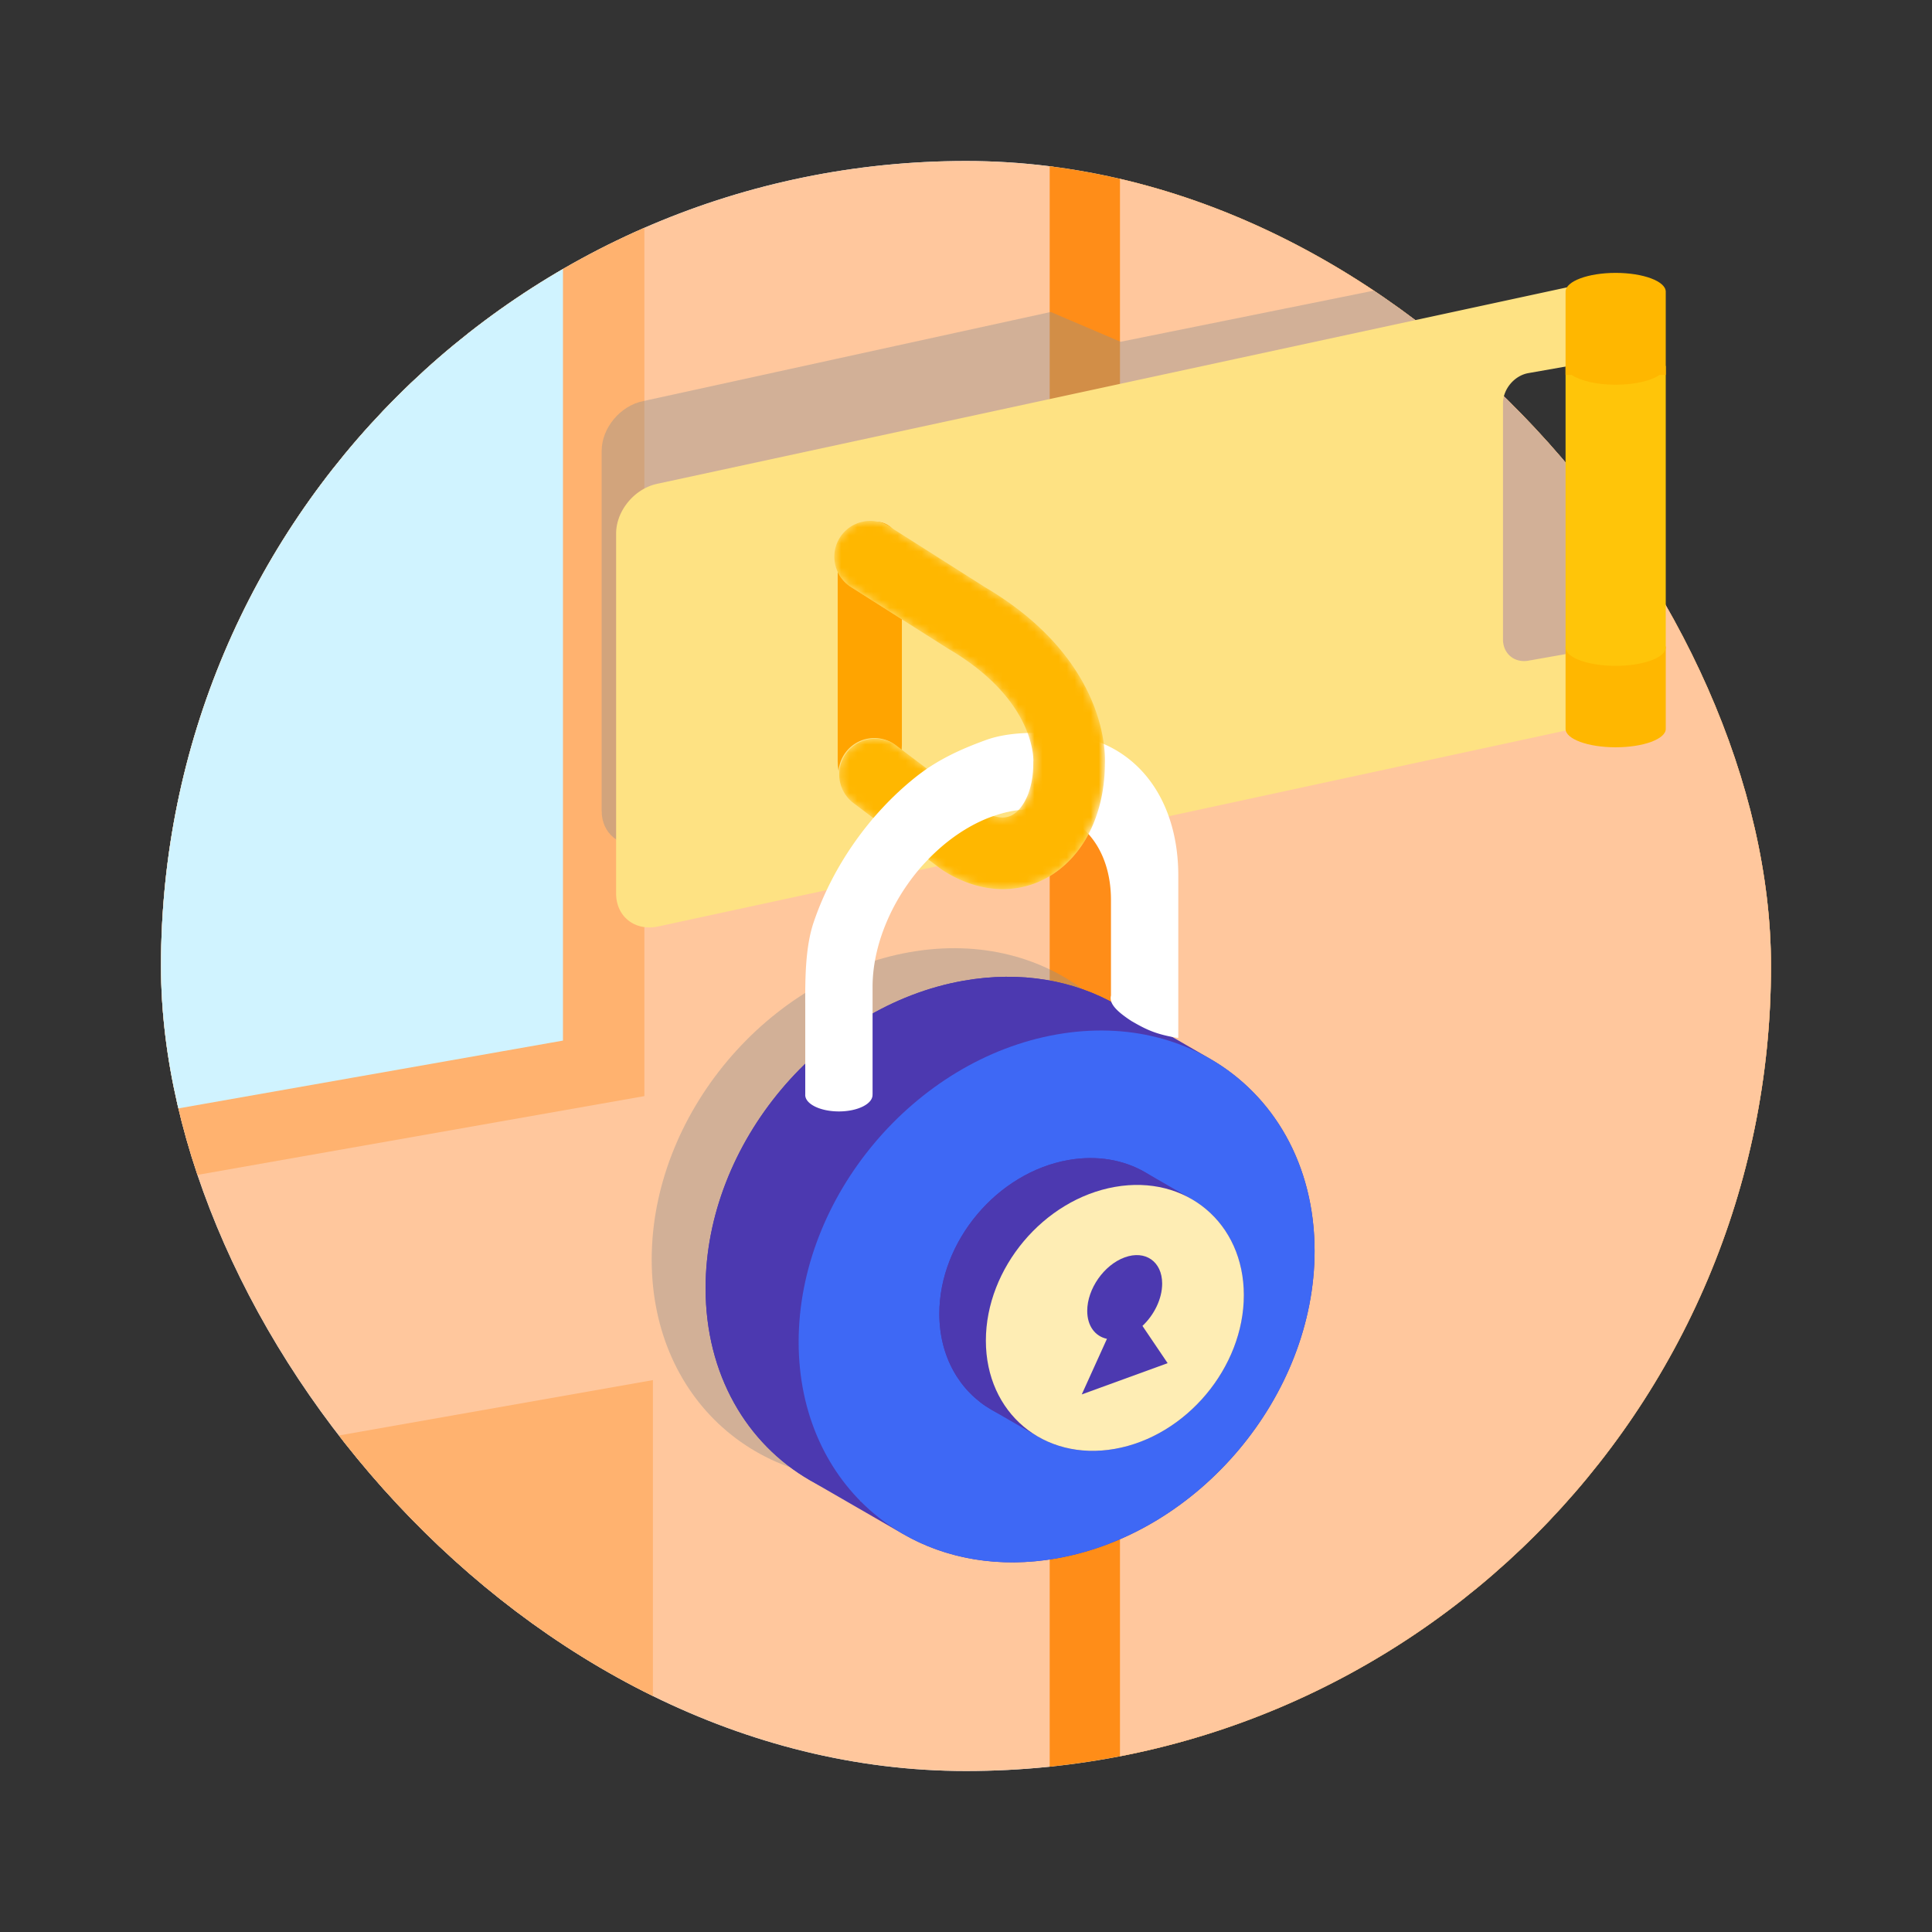 <svg xmlns="http://www.w3.org/2000/svg" width="240" height="240" fill="none" class="persona-ilustration" viewBox="0 0 240 240"><rect x="0" y="0" width="240" height="240" fill="#333333" stroke="none"/><g clip-path="url(#2a_a)"><g clip-path="url(#2b_b)"><rect width="200" height="200" x="20" y="20" fill="#D3EDFF" rx="100"/><path fill="#FFC79D" d="M-11.946 0h142.833v255.908H-11.946z"/><path fill="#FF8D18" d="M130.397-18.312H273.23v255.908H130.397z"/><path fill="#FFC79D" d="M139.127-18.312H281.96v255.908H139.127z"/><path fill="#FFB26F" d="M-30.348 12.734 80.046-6.731v142.893l-110.394 19.465zM-29.288 190.908l110.394-19.466v142.893l-110.394 19.466z"/><path fill="#D0F3FF" d="M-40.46 5.838 69.934-13.628v142.893L-40.46 148.731z"/><path fill="#8E8E8E" d="m201.457 29.884-62.258 12.572-8.673-3.702-50.634 11.073c-2.848.578-5.152 3.346-5.152 6.193v44.71c0 2.848 2.304 4.681 5.152 4.111l121.565-19.942c2.848-.579 5.153-3.346 5.153-6.194v-44.71c0-2.847-2.305-4.68-5.153-4.111" opacity=".4" style="mix-blend-mode:color-burn"/></g><path fill="#FEE283" d="M81.689 60.09 195.45 35.526c2.848-.57 5.153 1.264 5.153 4.111v4.897a3 3 0 0 0-.696.044l-10.049 1.772c-1.741.307-3.152 1.988-3.152 3.756v29.32c0 1.768 1.411 2.951 3.152 2.645l10.049-1.772q.36-.064.696-.202v4.25c0 2.848-2.305 5.615-5.153 6.194L81.689 115.106c-2.848.569-5.153-1.264-5.153-4.112v-44.71c0-2.847 2.305-5.615 5.153-6.193"/><path fill="#FFB700" d="M206.926 80.294H194.48v10.19h.002l-.002.062c0 1.262 2.786 2.285 6.223 2.285s6.223-1.023 6.223-2.285l-.003-.062h.003z"/><path fill="#FFC509" d="M206.926 45.455H194.48v34.84h.011a1 1 0 0 0-.011.132c0 1.262 2.786 2.285 6.223 2.285s6.223-1.023 6.223-2.285a1 1 0 0 0-.011-.133h.011z"/><path fill="#FFB700" d="m206.926 36.235-.001.043.001.043-.003.061h.003v10.19h-.756c-1.056.726-3.108 1.22-5.467 1.22s-4.411-.494-5.467-1.22h-.756v-10.19h.002l-.002-.061.001-.043-.001-.044c0-1.29 2.786-2.336 6.223-2.336s6.223 1.046 6.223 2.336"/><path fill="#FFA400" d="M108.049 64.917c-2.207.57-3.987 3.31-3.987 6.113v23.557c0 2.812 1.789 4.627 3.987 4.057 2.207-.569 3.986-3.31 3.986-6.113V68.975c0-2.813-1.788-4.628-3.986-4.058"/><path fill="#FEE283" fill-rule="evenodd" d="M104.337 66.778a4.45 4.45 0 0 1 6.141-1.374l11.916 7.56c7.542 4.451 11.371 9.67 13.236 14.082.922 2.18 1.335 4.092 1.513 5.516.088.712.118 1.303.123 1.747a12 12 0 0 1-.01.633c-.031 5.246-1.93 10.212-5.738 13.13-4.14 3.173-9.529 3.159-14.391.04l-.141-.091-11.009-8.297a4.45 4.45 0 1 1 5.356-7.107l10.727 8.086c2.107 1.303 3.323.859 4.045.306 1.036-.795 2.253-2.809 2.253-6.2v-.186l.009-.119.001-.09a7 7 0 0 0-.057-.753c-.088-.712-.313-1.815-.877-3.149-1.101-2.603-3.622-6.391-9.616-9.915l-.066-.038-12.042-7.64a4.45 4.45 0 0 1-1.373-6.141" clip-rule="evenodd"/><path fill="#8E8E8E" d="M145.047 145.17c0 17.972-14.347 35.071-32.046 38.191s-32.046-8.918-32.046-26.889c0-17.972 14.348-35.071 32.046-38.191 17.699-3.121 32.046 8.918 32.046 26.889" opacity=".4" style="mix-blend-mode:color-burn"/><path fill="#4C39B0" d="M138.772 124.859c7.87 4.541 12.97 13.147 12.97 23.862 0 17.972-14.347 35.071-32.046 38.191-7.146 1.26-13.746.049-19.076-3.027-7.87-4.542-12.97-13.148-12.97-23.863 0-17.971 14.348-35.07 32.046-38.191 7.147-1.26 13.747-.048 19.076 3.028"/><path fill="#4C39B0" d="m150.21 131.462.123.071-11.56-6.674c-5.33-3.076-11.93-4.288-19.076-3.028l11.56 6.675c4.558-.804 8.894-.602 12.819.448 4.78 4.841 7.666 11.707 7.666 19.767l.001.001c0 17.971-14.348 35.07-32.046 38.19-4.559.804-8.895.602-12.821-.448-4.779-4.841-7.665-11.707-7.665-19.767 0-17.972 14.348-35.07 32.046-38.191l-11.56-6.675c-17.699 3.121-32.047 20.22-32.047 38.191 0 10.715 5.1 19.321 12.97 23.863l11.552 6.67.009.004c5.33 3.076 11.93 4.288 19.076 3.028 17.699-3.121 32.046-20.22 32.046-38.191l-.001-.001c0-10.714-5.1-19.32-12.97-23.862z"/><path fill="#3E68F5" d="M163.303 155.396c0 17.971-14.348 35.07-32.046 38.191-17.699 3.12-32.047-8.919-32.047-26.89 0-17.972 14.348-35.07 32.047-38.191s32.046 8.918 32.046 26.89"/><path fill="#4C39B0" d="M142.249 145.619c3.935 2.27 6.485 6.573 6.485 11.931 0 8.986-7.174 17.535-16.023 19.095-3.573.63-6.873.025-9.538-1.513-3.935-2.271-6.485-6.574-6.485-11.932 0-8.985 7.174-17.535 16.023-19.095 3.573-.63 6.873-.024 9.538 1.514"/><path fill="#4C39B0" d="m148.029 148.956-5.754-3.322-.022-.013-.004-.002c-2.665-1.538-5.965-2.144-9.538-1.514-8.849 1.56-16.023 10.11-16.023 19.095l5.78 3.338c0-8.986 7.174-17.535 16.023-19.096 2.279-.402 4.447-.301 6.41.224 2.39 2.421 3.833 5.854 3.833 9.884 0 8.986-7.174 17.535-16.023 19.095-2.279.402-4.447.301-6.41-.224-2.39-2.42-3.833-5.854-3.833-9.883l-5.78-3.338c0 5.358 2.55 9.661 6.485 11.932l5.776 3.334-.044-.025.049.028c2.665 1.538 5.965 2.144 9.538 1.514 8.849-1.561 16.022-10.11 16.022-19.096 0-5.357-2.55-9.66-6.485-11.931"/><path fill="#FEEDB4" d="M154.515 160.887c0 8.986-7.174 17.535-16.023 19.096s-16.023-4.459-16.023-13.445 7.173-17.535 16.023-19.096 16.023 4.46 16.023 13.445"/><path fill="#4C39B0" d="M141.919 164.709c1.458-1.367 2.449-3.368 2.449-5.254 0-2.736-2.084-4.195-4.654-3.259-2.57.935-4.654 3.911-4.654 6.646 0 1.887.991 3.166 2.449 3.472l-3.129 6.906 10.668-3.883z"/><path fill="#fff" d="M113.628 96.622c2.811-2.262 5.79-3.581 8.833-4.689 3.043-1.107 6.795-.958 9.607-.742s5.365 1.103 7.516 2.61c2.152 1.506 3.859 3.603 5.023 6.17 1.164 2.568 1.764 5.556 1.764 8.794v20.109l-.01-.006-.003.074c-2.819-.451-4.048-1.087-5.817-2.113-1.939-1.265-2.775-2.218-2.533-3.158v-11.862c0-2.069-.383-3.979-1.127-5.62s-1.835-2.981-3.21-3.944-3.007-1.529-4.804-1.667c-1.796-.138-3.722.155-5.666.863s-3.87 1.816-5.667 3.262a25.2 25.2 0 0 0-4.804 5.164 25.2 25.2 0 0 0-3.209 6.28c-.744 2.183-1.127 4.372-1.127 6.441v13.372h-.007l.002.056c0 1.132-1.872 2.05-4.18 2.05-2.309 0-4.181-.918-4.181-2.05l.003-.073v-10.311l-.001-.758c-.008-3.15-.018-7.188 1.058-10.344 1.165-3.415 2.871-6.755 5.023-9.827s4.706-5.819 7.517-8.081"/><mask id="2c_c" width="35" height="47" x="103" y="64" maskUnits="userSpaceOnUse" style="mask-type:alpha"><path fill="#F9E8BD" fill-rule="evenodd" d="M104.336 66.778a4.45 4.45 0 0 1 6.141-1.374l11.917 7.56c7.541 4.451 11.37 9.67 13.236 14.082.922 2.18 1.335 4.092 1.512 5.516.089.712.119 1.303.124 1.747a11 11 0 0 1-.01.633c-.032 5.246-1.93 10.212-5.738 13.13-4.141 3.173-9.529 3.159-14.391.04l-.142-.091-11.009-8.297a4.45 4.45 0 0 1 5.356-7.107l10.728 8.086c2.107 1.303 3.323.859 4.044.306 1.037-.795 2.253-2.809 2.253-6.2v-.186l.01-.119v-.09a7 7 0 0 0-.056-.753c-.089-.712-.313-1.815-.877-3.149-1.101-2.603-3.623-6.391-9.617-9.915l-.065-.038-12.042-7.64a4.45 4.45 0 0 1-1.374-6.141" clip-rule="evenodd"/></mask><g fill-rule="evenodd" clip-rule="evenodd" mask="url(#2c_c)"><path fill="#FFB700" d="M104.336 66.778a4.45 4.45 0 0 1 6.141-1.374l11.917 7.56c7.541 4.451 11.37 9.67 13.236 14.082.922 2.18 1.335 4.092 1.512 5.516.089.712.119 1.303.124 1.747a11 11 0 0 1-.01.633c-.032 5.246-1.93 10.212-5.738 13.13-4.141 3.173-9.529 3.159-14.391.04l-.142-.091-11.009-8.297a4.45 4.45 0 0 1 5.356-7.107l10.728 8.086c2.107 1.303 3.323.859 4.044.306 1.037-.795 2.253-2.809 2.253-6.2v-.186l.01-.119v-.09a7 7 0 0 0-.056-.753c-.089-.712-.313-1.815-.877-3.149-1.101-2.603-3.623-6.391-9.617-9.915l-.065-.038-12.042-7.64a4.45 4.45 0 0 1-1.374-6.141"/><path fill="#fff" d="M125.477 91.228c-1.04.136-2.062.36-3.014.706-3.043 1.108-6.022 2.427-8.833 4.69-2.812 2.261-5.366 5.007-7.517 8.08s-3.858 6.412-5.023 9.827c-1.076 3.156-1.066 7.194-1.058 10.344l.001.758v22.992l-.003.073c0 1.131 1.872 2.049 4.181 2.049 2.308 0 4.18-.918 4.18-2.049v-.001h.004v-26.108c0-2.069.383-4.258 1.128-6.44a25.2 25.2 0 0 1 3.209-6.281 25.2 25.2 0 0 1 4.804-5.164c1.797-1.446 3.722-2.554 5.667-3.262a15.4 15.4 0 0 1 2.274-.641z"/></g></g><defs><clipPath id="2a_a"><path fill="#fff" d="M0 0h240v240H0z"/></clipPath><clipPath id="2b_b"><rect width="200" height="200" x="20" y="20" fill="#fff" rx="100"/></clipPath></defs></svg>